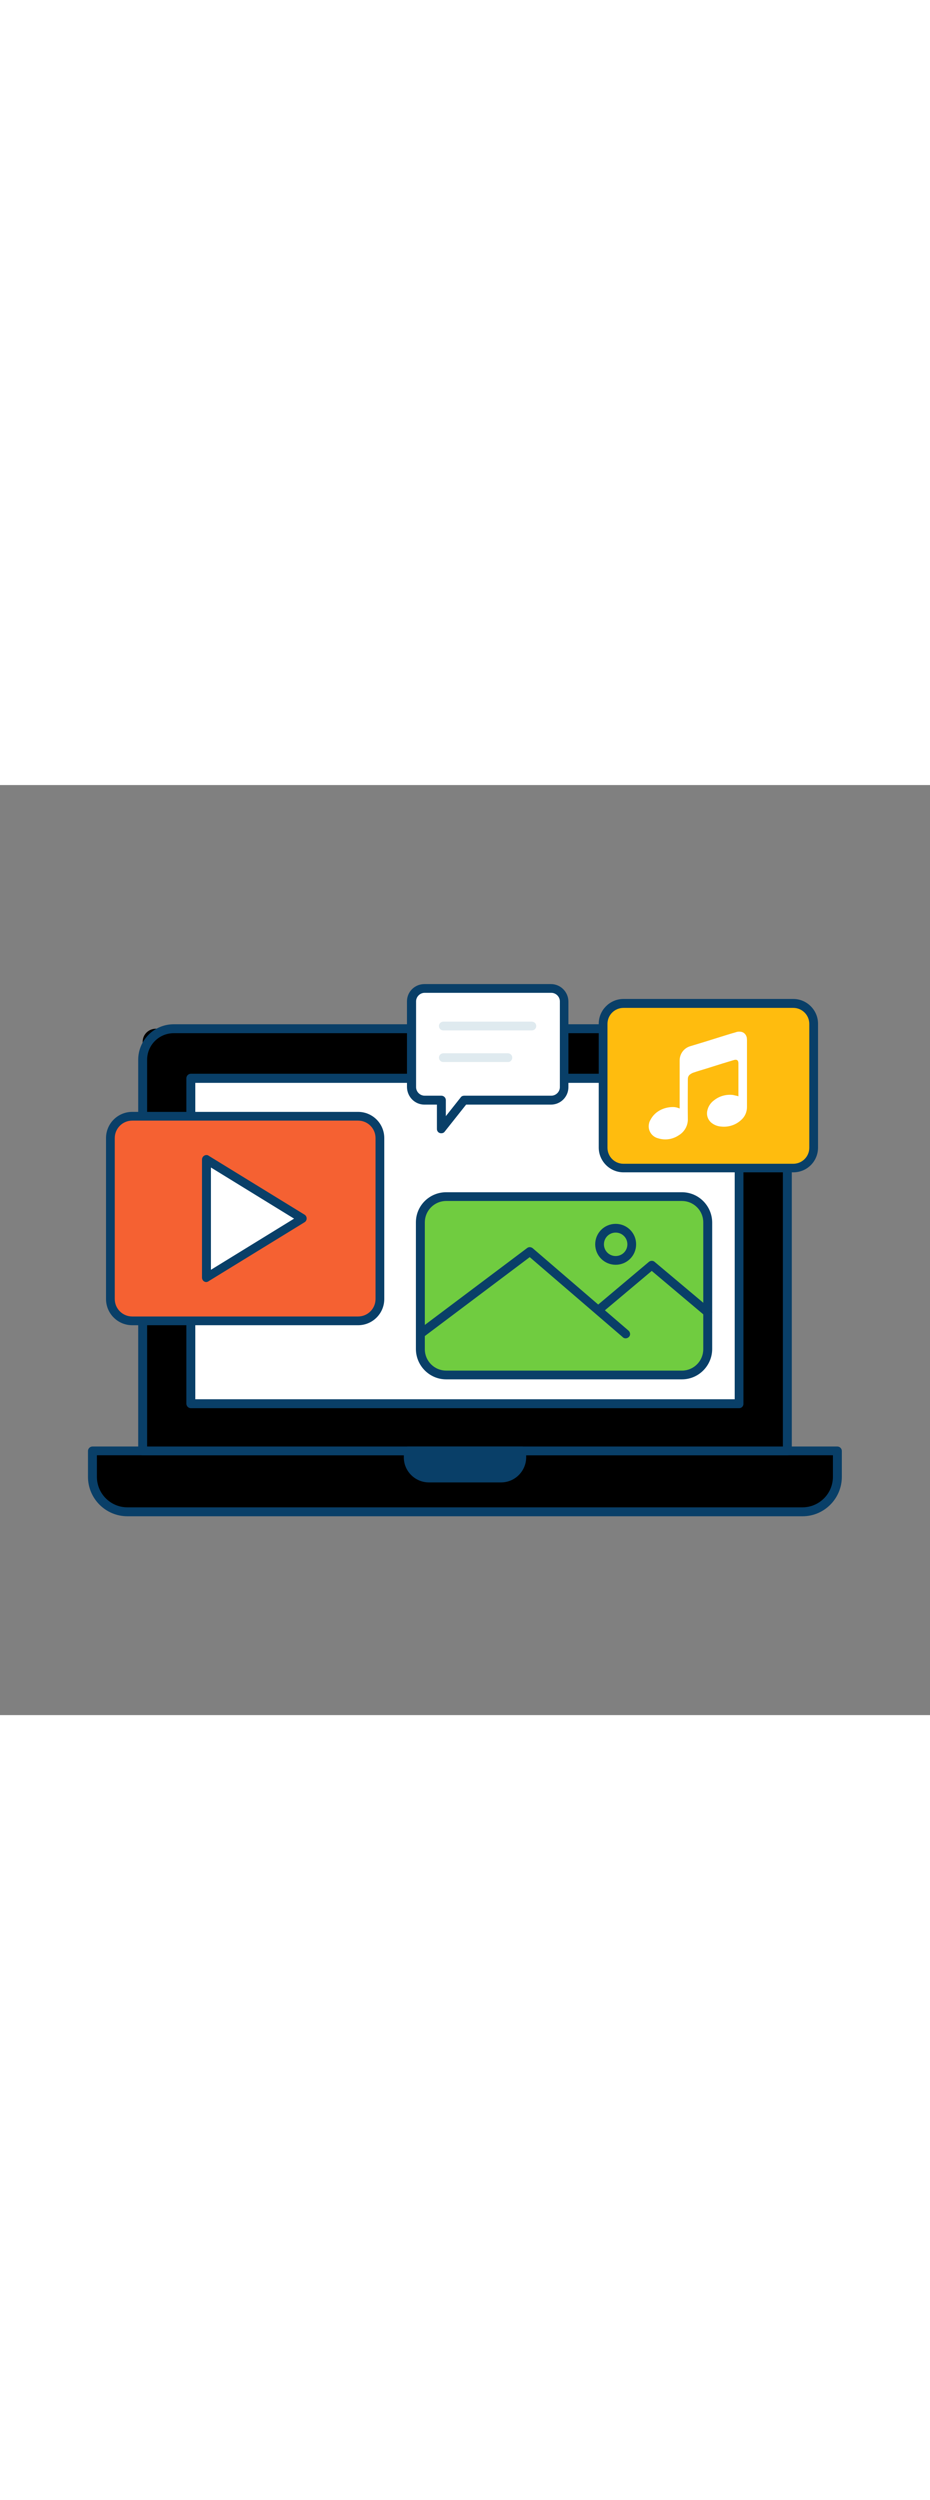 <svg version="1.1" id="Layer_1" xmlns="http://www.w3.org/2000/svg" xmlns:xlink="http://www.w3.org/1999/xlink" x="0px" y="0px" viewBox="0 0 500 500" style="width: 186px;" xml:space="preserve" data-imageid="advertising-5-7" imageName="Advertising 5" class="illustrations_image">
<rect x="0" y="0" width="500" height="500" fill="#808080" stroke="none"/>
<style type="text/css">
	.st0_advertising-5-7{fill:#68E1FD;}
	.st1_advertising-5-7{fill:#093F68;}
	.st2_advertising-5-7{fill:#FFFFFF;}
	.st3_advertising-5-7{fill:#70CC40;}
	.st4_advertising-5-7{fill:#F56132;}
	.st5_advertising-5-7{fill:#DFEAEF;}
	.st6_advertising-5-7{fill:#FFBC0E;}
</style>
<g id="device_advertising-5-7">
	<path class="st0_advertising-5-7 targetColor" d="M49.7,358h400.5l0,0v15c0,9.8-7.9,17.7-17.7,17.7H67.4c-9.8,0-17.7-7.9-17.7-17.7V358L49.7,358z" style="fill: rgb(0, 0, 0);"/>
	<path class="st1_advertising-5-7" d="M431.5,393.1H68.5c-11.7,0-21.2-9.5-21.2-21.2V358c0-1.3,1.1-2.4,2.4-2.4h400.5c1.3,0,2.4,1.1,2.4,2.4v13.9&#10;&#9;&#9;C452.6,383.6,443.1,393.1,431.5,393.1z M52.1,360.3v11.6c0,9.1,7.4,16.4,16.4,16.4h362.9c9.1,0,16.4-7.4,16.4-16.4v-11.6H52.1z"/>
	<path class="st0_advertising-5-7 targetColor" d="M83.8,131h332.5c3.9,0,7,3.1,7,7v220l0,0H76.7l0,0V138C76.7,134.1,79.9,131,83.8,131&#10;&#9;&#9;C83.7,131,83.7,131,83.8,131z" style="fill: rgb(0, 0, 0);"/>
	<path class="st1_advertising-5-7" d="M423.3,360.3H76.7c-1.3,0-2.3-1-2.4-2.3V147.7c0-10.5,8.5-19.1,19.1-19.1h313.2c10.5,0,19.1,8.5,19.1,19.1V358&#10;&#9;&#9;C425.6,359.3,424.6,360.3,423.3,360.3z M79.1,355.6h341.8V147.7c0-7.9-6.4-14.3-14.3-14.3H93.4c-7.9,0-14.3,6.4-14.3,14.3V355.6z"/>
	<rect x="102.6" y="157.7" class="st2_advertising-5-7" width="294.7" height="174.9"/>
	<path class="st1_advertising-5-7" d="M397.4,335H102.6c-1.3,0-2.4-1.1-2.4-2.4v-175c0-1.3,1.1-2.4,2.4-2.4h294.7c1.3,0,2.4,1.1,2.4,2.4v174.9&#10;&#9;&#9;C399.8,333.9,398.7,335,397.4,335C397.4,335,397.4,335,397.4,335z M105,330.2h290V160.1H105V330.2z"/>
	<path class="st1_advertising-5-7" d="M219.5,358h61l0,0v4.2c0,5.7-4.6,10.4-10.4,10.4l0,0h-40.3c-5.7,0-10.4-4.6-10.4-10.4l0,0V358L219.5,358z"/>
	<path class="st1_advertising-5-7" d="M269.4,374.9h-38.8c-7.4,0-13.5-6-13.5-13.5V358c0-1.3,1.1-2.4,2.4-2.4h61c1.3,0,2.4,1.1,2.4,2.4v3.5&#10;&#9;&#9;C282.8,368.9,276.8,374.9,269.4,374.9z M221.9,360.3v1.1c0,4.8,3.9,8.7,8.8,8.8h38.8c4.8,0,8.7-3.9,8.8-8.8v-1.1H221.9z"/>
	<circle class="st0_advertising-5-7 targetColor" cx="250" cy="142.6" r="2.3" style="fill: rgb(0, 0, 0);"/>
	<path class="st1_advertising-5-7" d="M250,147.3c-2.6,0-4.7-2.1-4.7-4.7s2.1-4.7,4.7-4.7s4.7,2.1,4.7,4.7c0,0,0,0,0,0&#10;&#9;&#9;C254.7,145.2,252.6,147.3,250,147.3z M250,142.6h2.3H250z"/>
</g>
<g id="image_advertising-5-7">
	<path class="st3_advertising-5-7" d="M239.8,221.2h126.8c7.6,0,13.8,6.2,13.8,13.8v68.3c0,7.6-6.2,13.8-13.8,13.8H239.8c-7.6,0-13.8-6.2-13.8-13.8&#10;&#9;&#9;V235C226,227.4,232.2,221.2,239.8,221.2z"/>
	<path class="st1_advertising-5-7" d="M366.6,319.5H239.9c-9,0-16.2-7.3-16.3-16.2v-68.2c0-9,7.3-16.2,16.3-16.2h126.7c9,0,16.2,7.3,16.3,16.2v68.2&#10;&#9;&#9;C382.8,312.2,375.6,319.5,366.6,319.5z M239.9,223.6c-6.4,0-11.5,5.2-11.5,11.5v68.2c0,6.4,5.2,11.5,11.5,11.5h126.7&#10;&#9;&#9;c6.4,0,11.5-5.2,11.5-11.5v-68.2c0-6.4-5.2-11.5-11.5-11.5H239.9z"/>
	<path class="st1_advertising-5-7" d="M226,297.4c-1.3,0-2.4-1-2.4-2.4c0-0.8,0.3-1.5,1-1.9l58.8-44.2c0.9-0.7,2.1-0.6,3,0.1l51.4,44.2&#10;&#9;&#9;c1,0.8,1.3,2.3,0.5,3.3c-0.8,1-2.3,1.3-3.3,0.5c-0.1-0.1-0.2-0.1-0.2-0.2l-50-43l-57.3,43.1C227,297.2,226.5,297.4,226,297.4z"/>
	<path class="st1_advertising-5-7" d="M380.5,285.9c-0.6,0-1.1-0.2-1.5-0.6l-28.6-24.1l-26.4,22.2c-1,0.8-2.5,0.7-3.3-0.3s-0.7-2.5,0.3-3.3&#10;&#9;&#9;l27.9-23.5c0.9-0.7,2.2-0.7,3,0l30.1,25.3c1,0.8,1.1,2.3,0.3,3.3C381.8,285.6,381.2,285.9,380.5,285.9L380.5,285.9z"/>
	<path class="st1_advertising-5-7" d="M331,257.9c-6.1,0-11-4.9-11-11s4.9-11,11-11s11,4.9,11,11S337.1,257.9,331,257.9z M331,240.6&#10;&#9;&#9;c-3.5,0-6.3,2.8-6.3,6.3s2.8,6.3,6.3,6.3c3.5,0,6.3-2.8,6.3-6.3c0,0,0,0,0,0C337.3,243.4,334.5,240.6,331,240.6z"/>
</g>
<g id="video_advertising-5-7">
	<path class="st4_advertising-5-7" d="M71.2,178.1h121.1c6.6,0,11.9,5.3,11.9,11.9v86.2c0,6.6-5.3,11.9-11.9,11.9H71.2c-6.6,0-11.9-5.3-11.9-11.9&#10;&#9;&#9;V190C59.3,183.4,64.6,178.1,71.2,178.1z"/>
	<path class="st1_advertising-5-7" d="M192.5,290.4H71.1c-7.8,0-14.1-6.3-14.1-14.1v-86.5c0-7.8,6.3-14.1,14.1-14.1h121.4c7.8,0,14.1,6.3,14.1,14.1&#10;&#9;&#9;v86.5C206.6,284.1,200.3,290.4,192.5,290.4z M71.1,180.4c-5.2,0-9.4,4.2-9.4,9.4v86.5c0,5.2,4.2,9.4,9.4,9.4h121.4&#10;&#9;&#9;c5.2,0,9.4-4.2,9.4-9.4v-86.5c0-5.2-4.2-9.4-9.4-9.4L71.1,180.4z"/>
	<polygon class="st2_advertising-5-7" points="162.6,233.1 111,264.8 111,201.3 &#9;"/>
	<path class="st1_advertising-5-7" d="M111,267.2c-0.4,0-0.8-0.1-1.2-0.3c-0.7-0.4-1.2-1.2-1.2-2.1v-63.5c0-1.3,1.1-2.4,2.4-2.4&#10;&#9;&#9;c0.4,0,0.9,0.1,1.2,0.4l51.6,31.7c1.1,0.7,1.4,2.2,0.7,3.3c-0.2,0.3-0.4,0.5-0.7,0.7l-51.6,31.7C111.9,267,111.4,267.1,111,267.2z&#10;&#9;&#9; M113.4,205.6v55l44.7-27.5L113.4,205.6z"/>
</g>
<g id="speech-bubble_advertising-5-7">
	<path class="st2_advertising-5-7" d="M296.2,109.3h-68c-3.9,0-7,3.1-7,7v46.1c0,3.9,3.1,7,7,7h9v15.5l12.2-15.5h46.8c3.9,0,7-3.1,7-7v-46.2&#10;&#9;&#9;C303.2,112.4,300.1,109.3,296.2,109.3z"/>
	<path class="st1_advertising-5-7" d="M237.3,187.2c-0.3,0-0.5,0-0.8-0.1c-1-0.3-1.6-1.2-1.6-2.2v-13.1h-6.7c-5.2,0-9.3-4.2-9.4-9.4v-46.1&#10;&#9;&#9;c0-5.2,4.2-9.3,9.4-9.3h68c5.2,0,9.3,4.2,9.4,9.3v46.1c0,5.2-4.2,9.4-9.4,9.4h-45.6l-11.5,14.5C238.7,186.9,238,187.2,237.3,187.2z&#10;&#9;&#9; M228.3,111.7c-2.5,0-4.6,2.1-4.6,4.6v46.1c0,2.5,2.1,4.6,4.6,4.6h9c1.3,0,2.4,1.1,2.4,2.4v8.6l8-10.1c0.4-0.6,1.1-0.9,1.9-0.9&#10;&#9;&#9;h46.8c2.5,0,4.6-2.1,4.6-4.6v-46.1c0-2.5-2.1-4.6-4.6-4.6H228.3z"/>
	<path class="st5_advertising-5-7" d="M286.1,131.9h-47.6c-1.3,0.1-2.4-0.9-2.5-2.2s0.9-2.4,2.2-2.5c0.1,0,0.2,0,0.3,0h47.6c1.3,0.1,2.3,1.2,2.2,2.5&#10;&#9;&#9;C288.2,130.9,287.3,131.8,286.1,131.9z"/>
	<path class="st5_advertising-5-7" d="M273.2,148.9h-34.7c-1.3,0.1-2.4-0.9-2.5-2.2s0.9-2.4,2.2-2.5c0.1,0,0.2,0,0.3,0h34.7c1.3,0.1,2.3,1.2,2.2,2.5&#10;&#9;&#9;C275.3,147.9,274.4,148.9,273.2,148.9z"/>
</g>
<g id="music_advertising-5-7">
	<path class="st6_advertising-5-7" d="M334.3,117.4h93.2c5.5,0,10,4.5,10,10v68.5c0,5.5-4.5,10-10,10h-93.2c-5.5,0-10-4.5-10-10v-68.5&#10;&#9;&#9;C324.3,121.9,328.8,117.4,334.3,117.4z"/>
	<path class="st1_advertising-5-7" d="M426.5,208.2h-91.3c-7.3,0-13.3-6-13.3-13.3v-66.6c0-7.3,6-13.3,13.3-13.3h91.3c7.3,0,13.3,6,13.3,13.3v66.6&#10;&#9;&#9;C439.8,202.3,433.9,208.2,426.5,208.2z M335.2,119.8c-4.7,0-8.6,3.8-8.6,8.6v66.6c0,4.7,3.8,8.6,8.6,8.6h91.3&#10;&#9;&#9;c4.7,0,8.6-3.8,8.6-8.6v-66.6c0-4.7-3.8-8.6-8.6-8.6H335.2z"/>
	<g id="SBwUh1_advertising-5-7">
		<path class="st2_advertising-5-7" d="M397,167.4v-17.8c0-1.6-0.8-2.2-2.3-1.8c-2.1,0.6-4.2,1.3-6.3,1.9l-8.9,2.8c-2.3,0.7-4.7,1.4-7,2.2&#10;&#9;&#9;&#9;c-0.7,0.3-1.3,0.7-1.8,1.1c-0.6,0.6-0.9,1.4-0.9,2.3c0,7-0.1,14.1,0,21.1c0.2,3.7-1.7,7.2-4.9,9.1c-3.3,2.2-7.3,2.8-11.1,1.6&#10;&#9;&#9;&#9;c-3.6-0.9-5.8-4.6-4.8-8.2c0.1-0.5,0.3-1,0.6-1.5c1.3-2.6,3.4-4.6,6.1-5.8c2-0.9,4.1-1.3,6.2-1.3c1.2,0,2.4,0.3,3.5,0.8v-0.6&#10;&#9;&#9;&#9;c0-8.4,0-16.8,0-25.2c0-3.6,2.3-6.7,5.7-7.7c5.3-1.6,10.6-3.2,15.9-4.9c2.9-0.9,5.7-1.8,8.6-2.6c1-0.4,2.1-0.4,3.1-0.2&#10;&#9;&#9;&#9;c1.5,0.4,2.5,1.6,2.8,3.1c0,0.4,0.1,0.8,0.1,1.3c0,12,0,24,0,36c0,2.8-1.2,5.4-3.4,7.2c-2.8,2.5-6.6,3.7-10.4,3.3&#10;&#9;&#9;&#9;c-2-0.1-4-0.9-5.5-2.2c-1.7-1.5-2.5-3.8-2.1-6c0.4-2.4,1.8-4.6,3.8-6c2.8-2.2,6.4-3.2,10-2.8c0.9,0.2,1.8,0.4,2.7,0.6L397,167.4z"/>
	</g>
</g>
</svg>